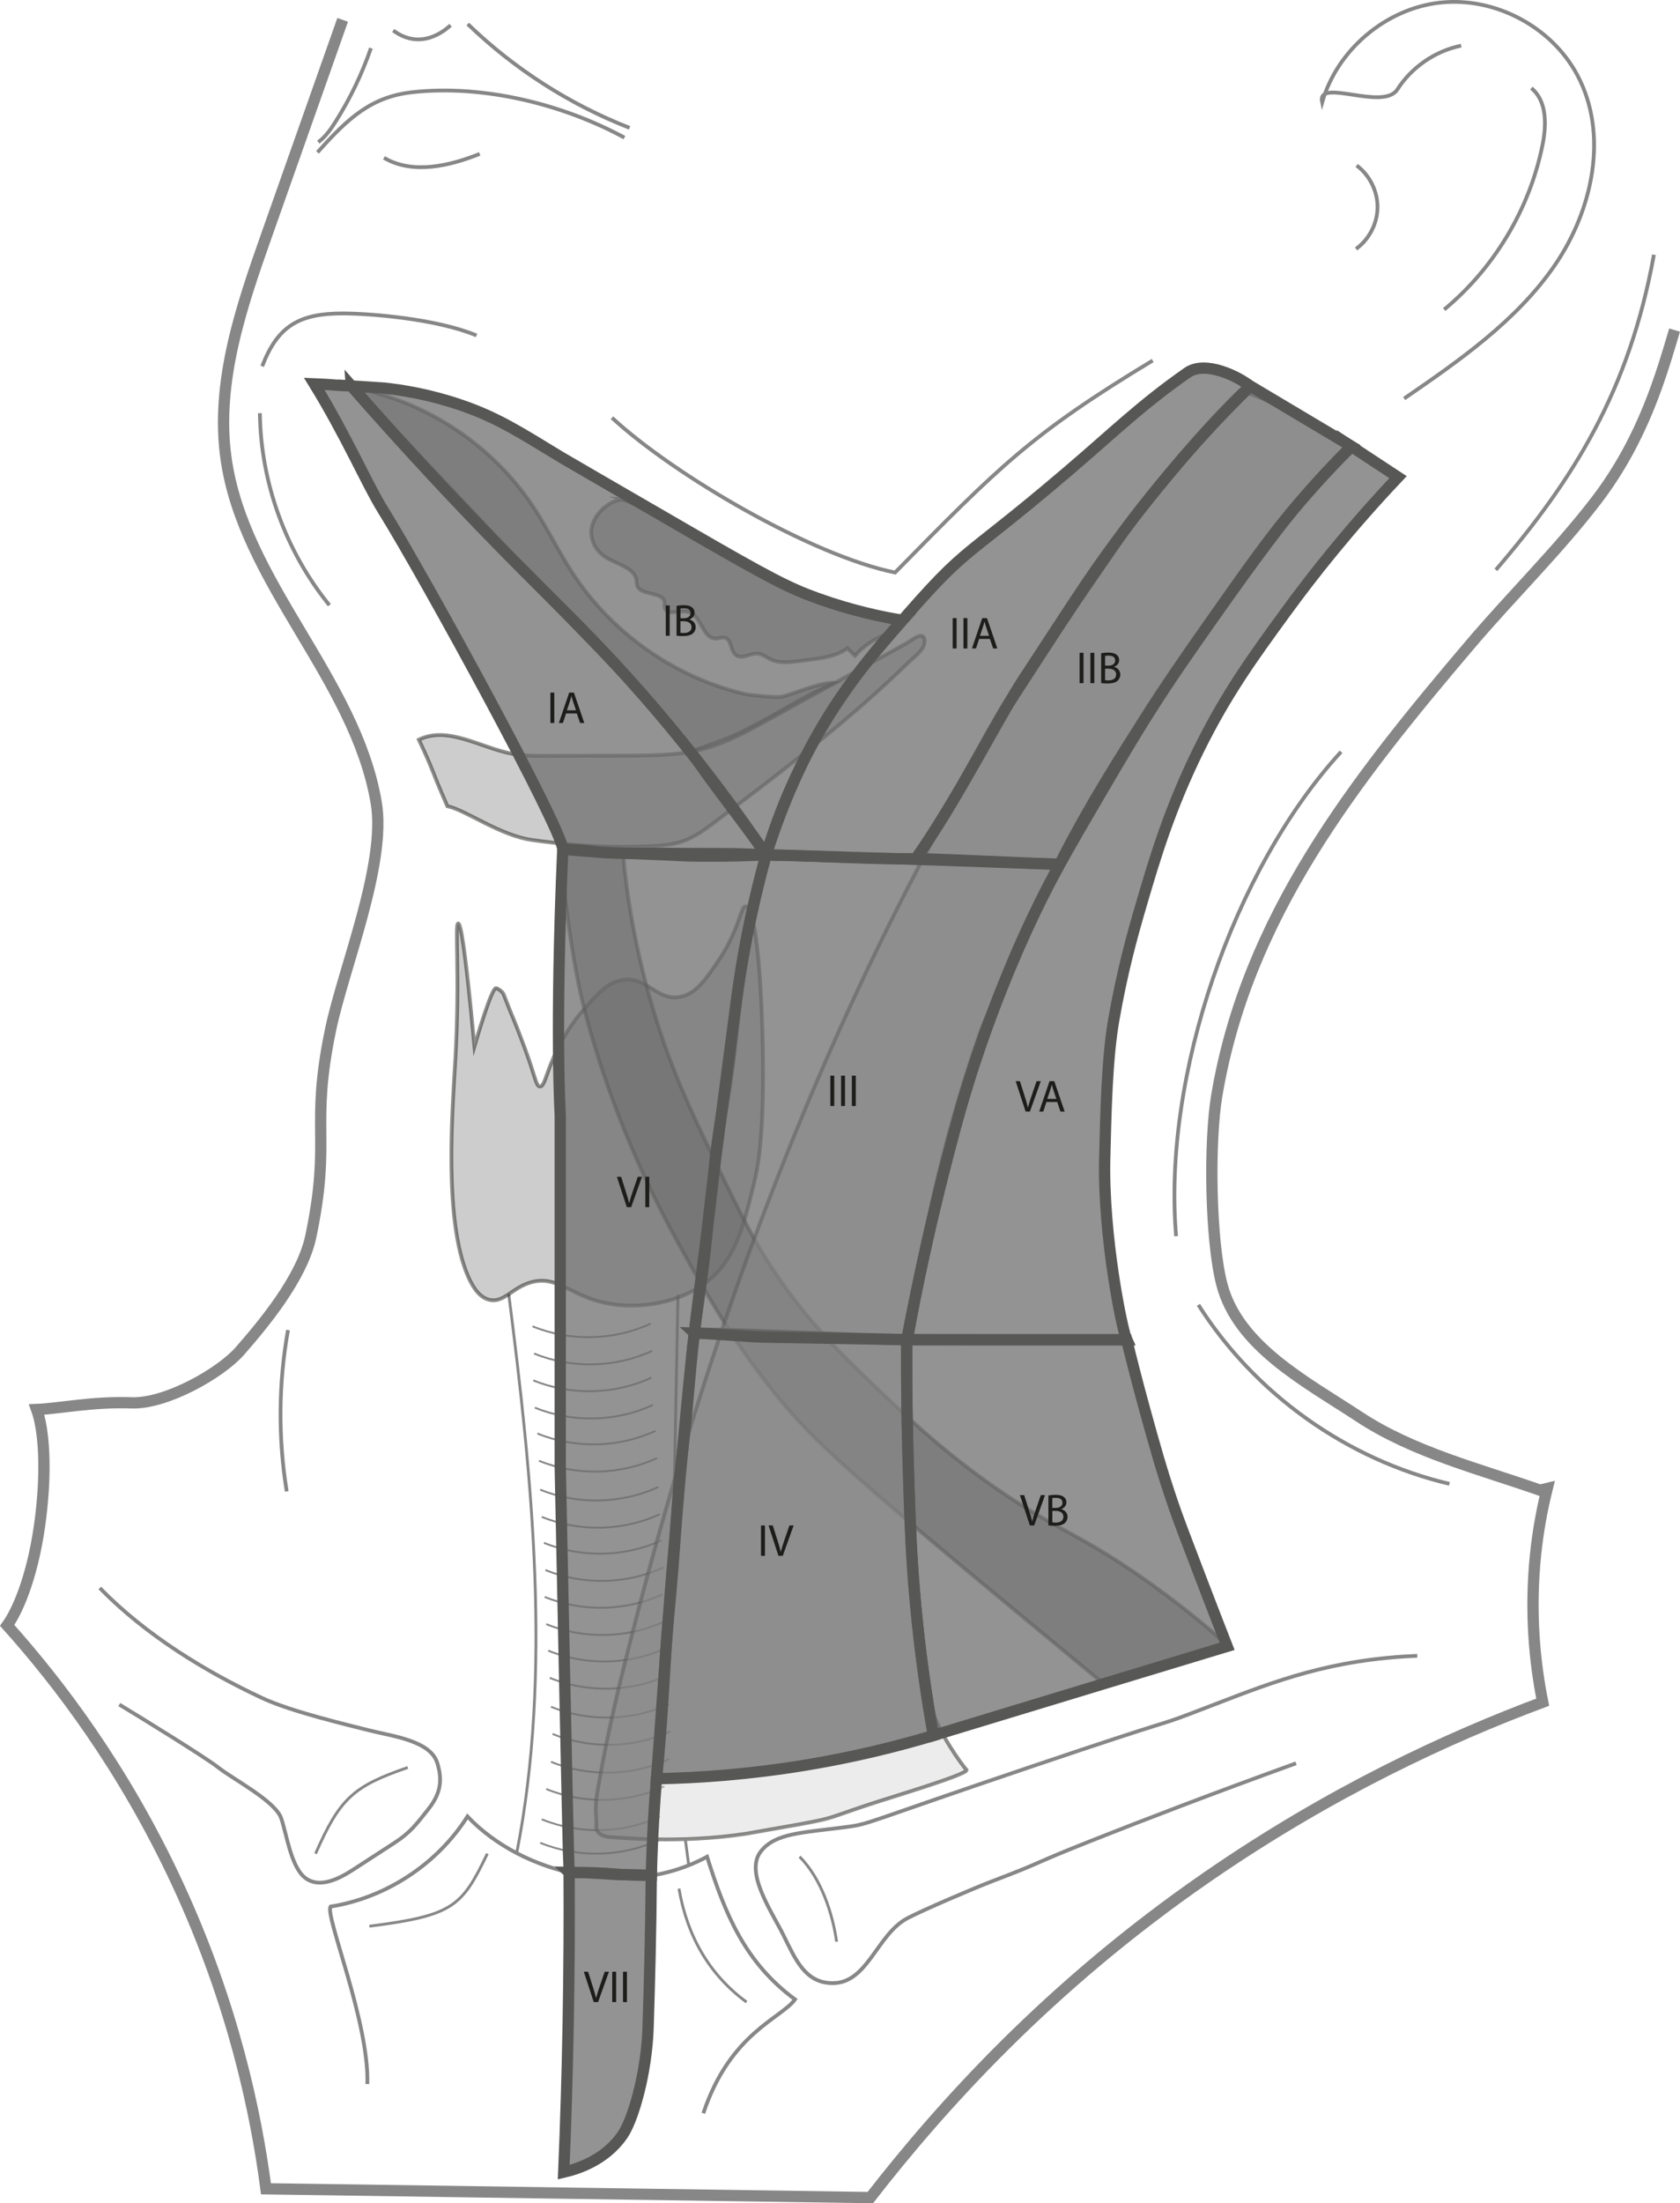 <?xml version="1.0" encoding="UTF-8"?>
<svg xmlns="http://www.w3.org/2000/svg" viewBox="0 0 447.14 586.19">
  <g>
    <path d="M91.2,5.28c-6.73,19.06-13.47,38.12-20.2,57.17-6.77,19.16-13.65,39.24-10.86,59.36,4.61,33.26,34.35,58.61,39.99,91.71,2.79,16.35-8.76,44.17-12.14,60.41-5.47,26.24,.22,28.72-5.25,54.96-2.32,11.13-12.77,23.53-18.86,30.51-5.18,5.94-19.67,14.14-28.81,13.83-10.69-.37-19.42,1.55-25.31,1.77,1.9,5.23,2.68,15.56,1.06,28.73-1.73,14.12-5.64,24.14-8.91,28.71,13.48,15.03,31,37.84,45.38,68.86,14.78,31.87,20.84,60.72,23.5,81.03,53.4,.81,107.45,1.53,160.85,2.34,18.84-24.23,47.36-56.07,89.47-85.17,33.07-22.85,64.52-37.33,89.49-46.63-2.07-10.28-3.52-23.83-1.88-39.48,.61-5.77,1.62-11.55,3.08-17.39l-1.92,.46c-16.13-5.66-33.72-10.06-48-19.46s-32.38-18.75-36.68-35.3c-3.1-11.93-3.4-38-1.36-50.16,8.01-47.53,36.41-83.55,67.63-120.27,10.92-12.85,23.05-24.67,33.32-38.04,12.76-16.63,17.51-34.1,20.91-45.41" fill="none" stroke="#878787" stroke-miterlimit="10" stroke-width="3"/>
    <path d="M313.03,328.89c-3.65-42.38,15.14-97.54,43.9-128.87" fill="none" stroke="#878787" stroke-miterlimit="10"/>
    <path d="M398.14,151.61c20.73-24.13,35.49-47.73,42.06-83.84" fill="none" stroke="#878787" stroke-miterlimit="10"/>
    <path d="M388.89,12.15c-6.9,1.41-13.16,5.71-16.96,11.63-3.8,5.92-21.63-3.36-20.04,3.5,3.97-14.03,16.99-25.02,31.48-26.59,14.49-1.56,29.56,6.4,36.43,19.26,8.44,15.8,4.12,35.97-6.05,50.71s-25.27,25.22-40.02,35.37" fill="none" stroke="#878787" stroke-miterlimit="10"/>
    <path d="M361.07,44.02c3.46,2.57,5.59,6.83,5.56,11.14s-2.22,8.54-5.71,11.06" fill="none" stroke="#878787" stroke-miterlimit="10"/>
    <path d="M407.57,23.45c4.18,3.4,4.05,9.77,2.99,15.06-3.41,17.02-12.81,32.77-26.18,43.84" fill="none" stroke="#878787" stroke-miterlimit="10"/>
    <path d="M162.88,111.14c16.65,15.38,53.23,36.7,75.35,41.18,27.72-28.2,36.33-36.93,68.56-56.4" fill="none" stroke="#878787" stroke-miterlimit="10"/>
    <path d="M69.78,97.45c4.13-10.77,9.89-14.06,21.42-14.06,7.1,0,24.99,1.4,35.63,5.86" fill="none" stroke="#878787" stroke-miterlimit="10"/>
    <path d="M69.17,109.92c.23,18.45,6.86,36.77,18.5,51.09" fill="none" stroke="#878787" stroke-miterlimit="10"/>
    <path d="M26.56,422.49c12.24,12.55,28.18,22.26,43.24,29.29,7.67,3.58,22.48,7.07,28.51,8.6,6.03,1.53,16.19,2.68,18.06,8.62,1.52,4.82,.78,8.36-2.36,12.32s-4.78,6.22-9.02,8.97l-11,7.14c-3.72,2.41-8.55,4.86-12.31,2.5-4.15-2.62-5.26-11.52-6.83-16.16-1.55-4.59-12.94-10.49-16.73-13.51-3.29-2.63-21.39-13.77-26.37-16.76" fill="none" stroke="#878787" stroke-miterlimit="10"/>
    <path d="M83.99,493.17c6.49-14.78,10.07-17.93,24.53-22.92" fill="none" stroke="#878787" stroke-miterlimit="10" stroke-width=".75"/>
    <path d="M97.77,554.47c.54-16.44-11.36-44.9-9.79-47.22,14.8-2.35,28.42-11.32,36.44-23.98,14.82,15.65,43.11,22.02,63.77,10.71,4.75,15.1,10.03,28.13,23.41,37.96-3.58,5.05-17.29,8.9-24.4,30.3" fill="none" stroke="#878787" stroke-miterlimit="10"/>
    <path d="M98.31,512.47c22.35-2.83,24.63-5.22,31.4-19.3" fill="none" stroke="#878787" stroke-miterlimit="10" stroke-width=".75"/>
    <path d="M180.71,502.47q3.36,19.4,17.98,30.19" fill="none" stroke="#878787" stroke-miterlimit="10" stroke-width=".75"/>
    <path d="M377.21,440.53c-1.85,.07-4.65,.22-8.04,.55-21.33,2.09-35.24,8.39-52.65,14.96-9.18,3.47-1.57,.3-41.75,13.87-44.58,15.06-43.2,15.33-49.29,16.14-11.81,1.58-19.02,1.55-22.94,6.47-4.46,5.59,2.83,15.97,6,22.38,3.17,6.41,5.74,12.59,12.89,12.72,9.49,.18,11.92-12.94,20.05-17.26,4.12-2.19,18.11-8.15,22.47-9.81,15.22-5.79,9.03-3.92,27.54-11.23,12.44-4.92,30.46-11.87,53.45-20.19" fill="none" stroke="#878787" stroke-miterlimit="10"/>
    <path d="M212.81,493.98c5.86,5.84,8.84,15.42,9.86,22.62" fill="none" stroke="#878787" stroke-miterlimit="10" stroke-width=".75"/>
    <path d="M135.41,344.34c6.19,48.46,11.56,100.62,2.14,148.56" fill="none" stroke="#878787" stroke-miterlimit="10" stroke-width=".75"/>
    <path d="M180.45,344.34l-1.07,55.14" fill="none" stroke="#878787" stroke-miterlimit="10" stroke-width=".75"/>
    <path d="M141.74,352.87c9.98,4.09,21.65,3.83,31.43-.71" fill="none" stroke="#878787" stroke-miterlimit="10" stroke-width=".5"/>
    <path d="M143.71,289.07c1.31,.03,1.6-3.8,4.75-10.12,2.66-5.33,5.52-8.75,6.33-9.7,3.98-4.63,6.76-7.87,10.86-8.53,6.58-1.06,9.18,5.69,15.38,4.49,4.21-.81,6.81-4.65,10.17-9.62,5.72-8.45,5.83-14.51,7.32-14.45,2.89,.12,4.37,23.03,4.55,40.96,.21,20.99-1.43,28.78-2.37,32.65-2.9,11.9-5.13,21.04-13.39,26.91-7.48,5.32-18.71,7.09-27.9,4.58-8.04-2.19-11.5-6.82-17.88-5.13-5.18,1.37-7.41,5.62-11.27,4.71-2.29-.54-4.09-2.64-5.65-6.16-6.59-14.9-4.16-44.89-3.43-57.61,1.3-22.66-.2-36.31,.77-36.36,.62-.03,1.81,5.69,4.32,32.73,.54-1.83,4.59-15.79,5.77-15.52,.64,.15,1.76,1,2.01,1.66l1.82,4.62c.92,2.32,.82,1.72,3.64,9.24,3.01,8.04,3.12,10.61,4.19,10.64Z" fill="#9d9d9c" opacity=".5" stroke="#1d1d1b" stroke-miterlimit="10"/>
    <path d="M206.16,370.63c10.87,13.48,20.39,21.82,79.69,70.83,1.48,1.22,6.37,5.26,7.83,6.47,5.66-1.57,11.46-3.27,17.37-5.11,5.37-1.67,10.59-3.37,15.67-5.11-4.92-4.41-13.03-11.3-23.84-18.73-16.77-11.53-22.46-12.26-38.48-23.5-13.14-9.21-22.19-17.76-28.95-24.18-10.07-9.57-18.42-17.51-27.24-29.97-7.26-10.26-11.15-18.36-18.31-33.28-6.26-13.06-10.94-22.92-15.4-37.34-4.01-12.96-6.82-26.32-8.31-39.84-.18-1.6-.21-3.32-.54-4.87l-16.31-1.31c-.43,1.27,1.94,27.71,6.25,44.11,8.17,31.13,20.07,53.53,28.31,68,6.05,10.63,12.02,21.12,22.27,33.82Z" fill="#575756" opacity=".5" stroke="#1d1d1b" stroke-miterlimit="10"/>
    <path d="M76.65,353.87c-2.53,14.15-2.64,28.73-.34,42.92" fill="none" stroke="#878787" stroke-miterlimit="10"/>
    <path d="M318.96,347.16c15,23.69,39.52,41.17,66.81,47.62" fill="none" stroke="#878787" stroke-miterlimit="10"/>
    <path d="M165.54,132.82h.38c-3.73,.24-7.13,3.5-8.19,6.61s.3,6.73,3.28,8.69c3,1.98,7.76,2.86,8.35,6.08,.11,.6,.04,1.23,.3,1.8,1.1,2.4,6.52,1.47,7.16,3.99,.17,.68-.12,1.43,.21,2.06,.85,1.64,3.74,.34,5.79,.67,4.03,.64,4,7.6,8.06,7.15,.59-.07,1.15-.31,1.74-.26,2.34,.19,1.54,3.87,3.58,4.88,1.62,.8,3.55-.72,5.41-.6,1.34,.09,2.37,1,3.55,1.56,2.24,1.05,4.96,.76,7.48,.44l2.64-.33c3.63-.45,7.49-1,10.24-3.1l2.05,1.99c2.18-2.53,5.17-4.54,8.54-5.74,1.69-.6,3.91-1.75,3.2-3.21-.37-.77-1.42-1.07-2.34-1.3-19.34-4.76-37.77-12.26-54.33-22.12-5.74-3.42-10.64-7.01-17.11-9.26Z" fill="#706f6f" opacity=".5" stroke="#1d1d1b" stroke-miterlimit="10"/>
    <path d="M183.75,200.02s9.79-3.43,12.14-4.57c11.48-5.56,18.05-10.38,26.34-13.78-3.45-.45-12.21,3.46-14.4,3.73-1.65,.21-8.25-.44-9.86-.82-18.47-4.44-35.1-16.15-45.52-32.04-3.76-5.74-6.73-11.98-10.52-17.7-5.58-8.44-12.98-15.64-21.47-21.12-4.22-2.73-8.72-5.03-13.41-6.86-2.37-.92-4.78-1.72-7.23-2.39-.88-.24-2.92-1.16-3.79-.92-1.16,.31,.6,1.71,1.11,2.25,8.92,9.45,17.84,18.89,26.76,28.34,8.97,9.5,17.94,19,26.9,28.5,8.92,9.45,13.38,14.17,22.29,23.62,.37,.4,8.92,12.79,10.65,13.77Z" fill="#575756" opacity=".5" stroke="#1d1d1b" stroke-miterlimit="10"/>
    <path d="M204.53,191.46c-5.5,3.04-11.07,6.11-17.15,7.75-6.54,1.76-13.41,1.8-20.18,1.82-7.2,.02-14.41,.05-21.61,.07-3.09,0-6.2,.02-9.24-.55-8.45-1.59-17.14-7.53-24.87-3.76,4.42,9.47,2.6,6.28,7.58,17.69,4.78,.96,13.99,7.82,22.53,9,1.79,.25,3.31,.46,5.45,.7,8.3,.96,16.83,1.37,25.92,.95,2.9-.13,5.83-.33,8.58-1.25,3.39-1.14,6.31-3.34,9.17-5.5,6.37-4.82,12.74-9.65,19.03-14.57,6.34-4.97,12.6-10.04,18.68-15.31,3.04-2.63,6.03-5.32,8.97-8.06,1.48-1.38,2.95-2.78,4.4-4.2,1.22-1.19,3-2.48,3.86-3.96,.4-.69,.77-2.41-.06-2.98-.97-.66-3.4,1.35-4.27,1.82-3.77,2.09-7.54,4.17-11.31,6.26-7.54,4.17-15.08,8.34-22.63,12.51l-2.85,1.58Z" fill="#9d9d9c" opacity=".5" stroke="#1d1d1b" stroke-miterlimit="10"/>
    <path d="M84.71,37.81c1.96-1.44,3.38-3.48,4.67-5.54,3.85-6.1,6.99-12.64,9.34-19.46" fill="none" stroke="#878787" stroke-miterlimit="10"/>
    <path d="M166.19,36.61c-16.6-9-37.67-14.12-56.35-12.09-10.86,1.18-17.08,6.72-25.33,16.02" fill="none" stroke="#878787" stroke-miterlimit="10"/>
    <path d="M104.66,8.11c7.68,5.69,14.33-.54,15.25-1.39" fill="none" stroke="#878787" stroke-miterlimit="10"/>
    <path d="M124.5,6.4c12.35,11.92,27.07,21.36,43.06,27.62" fill="none" stroke="#878787" stroke-miterlimit="10"/>
    <path d="M102.2,41.98c7.76,4.6,17.83,2.03,25.48-1.04" fill="none" stroke="#878787" stroke-miterlimit="10"/>
    <path d="M142.15,360.11c9.98,4.09,21.65,3.83,31.43-.71" fill="none" stroke="#878787" stroke-miterlimit="10" stroke-width=".5"/>
    <path d="M141.94,367.25c9.98,4.09,21.65,3.83,31.43-.71" fill="none" stroke="#878787" stroke-miterlimit="10" stroke-width=".5"/>
    <path d="M142.35,374.5c9.98,4.09,21.65,3.83,31.43-.71" fill="none" stroke="#878787" stroke-miterlimit="10" stroke-width=".5"/>
    <path d="M143.04,381.39c9.98,4.09,21.65,3.83,31.43-.71" fill="none" stroke="#878787" stroke-miterlimit="10" stroke-width=".5"/>
    <path d="M143.45,388.63c9.98,4.09,21.65,3.83,31.43-.71" fill="none" stroke="#878787" stroke-miterlimit="10" stroke-width=".5"/>
    <path d="M143.78,396.32c9.98,4.09,21.65,3.83,31.43-.71" fill="none" stroke="#878787" stroke-miterlimit="10" stroke-width=".5"/>
    <path d="M144.19,403.56c9.98,4.09,21.65,3.83,31.43-.71" fill="none" stroke="#878787" stroke-miterlimit="10" stroke-width=".5"/>
    <path d="M144.77,410.47c9.98,4.09,21.65,3.83,31.43-.71" fill="none" stroke="#878787" stroke-miterlimit="10" stroke-width=".5"/>
    <path d="M145.18,417.71c9.98,4.09,21.65,3.83,31.43-.71" fill="none" stroke="#878787" stroke-miterlimit="10" stroke-width=".5"/>
    <path d="M144.97,424.86c9.98,4.09,21.65,3.83,31.43-.71" fill="none" stroke="#878787" stroke-miterlimit="10" stroke-width=".5"/>
    <path d="M145.39,432.1c9.98,4.09,21.65,3.83,31.43-.71" fill="none" stroke="#878787" stroke-miterlimit="10" stroke-width=".5"/>
    <path d="M145.91,439.15c9.98,4.09,21.65,3.83,31.43-.71" fill="none" stroke="#878787" stroke-miterlimit="10" stroke-width=".5"/>
    <path d="M146.32,446.39c9.98,4.09,21.65,3.83,31.43-.71" fill="none" stroke="#878787" stroke-miterlimit="10" stroke-width=".5"/>
    <path d="M146.65,454.08c9.98,4.09,21.65,3.83,31.43-.71" fill="none" stroke="#878787" stroke-miterlimit="10" stroke-width=".5"/>
    <path d="M147.06,461.32c9.98,4.09,21.65,3.83,31.43-.71" fill="none" stroke="#878787" stroke-miterlimit="10" stroke-width=".5"/>
    <path d="M146.65,468.73c9.98,4.09,21.65,3.83,31.43-.71" fill="none" stroke="#878787" stroke-miterlimit="10" stroke-width=".5"/>
    <path d="M145.39,475.97c9.98,4.09,21.65,3.83,31.43-.71" fill="none" stroke="#878787" stroke-miterlimit="10" stroke-width=".5"/>
    <path d="M144.19,484.03c9.98,4.09,21.65,3.83,31.43-.71" fill="none" stroke="#878787" stroke-miterlimit="10" stroke-width=".5"/>
    <path d="M143.78,490.28c9.98,4.09,21.65,3.83,31.43-.71" fill="none" stroke="#878787" stroke-miterlimit="10" stroke-width=".5"/>
    <path d="M166.25,442.69c30.63-123.55,80.58-242.66,164-338.81,4.51,1.56,9.72,3.72,15.26,6.74,4.73,2.58,10.79,5.62,14.17,8.16-26.58,27.9-42.3,53.04-55.16,74.1-24.29,39.78-41.1,74.35-43.73,81.97-11.06,32.01-15.62,57.08-17.6,73.67-5.23,43.91-.54,80.68,4.5,105.26,2.04,7.28,8.42,15.84,9.58,17.16-.32,1.33-19.61,7.05-25.91,9.13-14.41,4.75-6.68,3.2-32.92,7.82-17.6,2.64-33.41,1.01-36.02,.87-2.05-.11-3.85-1.12-3.72-2.86,.18-2.58-.57-3.99,.28-9.09,1.91-11.48,4.46-22.84,7.26-34.12Z" fill="#dadada" opacity=".5" stroke="#1d1d1b" stroke-miterlimit="10"/>
    <path d="M182.43,489.57l.88,6.7" fill="none" stroke="#878787" stroke-miterlimit="10" stroke-width=".75"/>
  </g>
  <g>
    <path id="leftLevelVII" d="M151.47,498.15c.08,13.04,0,26.35-.24,39.93-.24,13.55-.65,26.84-1.19,39.83,3.62-.84,10.95-3.13,15.57-9.78,.5-.71,2.23-3.3,4.12-10.36,2.42-9.02,2.7-16.36,2.77-18.65,.35-11.05,.72-24.55,.85-40.2-15.74-.26-6.15-.52-21.89-.78Z" fill="rgba(112, 111, 111, .75)" stroke="#575756" stroke-miterlimit="10" stroke-width="3"/>
    <path id="leftLevelVI" d="M203.92,227.43c-4,.2-10.08,.41-17.53,.34-5.68-.05,0,0-22.55-.87-8.89-.34-12.65-.92-14.06-.96-2.09,48.49-.67,70.69-.67,70.69,0,0,0,93.62,0,93.63,0,0,2.14,105.5,2.35,107.88,15.74,.26,6.15,.52,21.89,.78,.27-10.85,.88-19.65,1.38-25.69,.47-5.56,3.57-50.21,4.6-60.51,.61-6.12,2.62-32.43,5.23-55.94,2.04-18.34,4.87-36.98,5.46-44.8,.82-10.8,3.07-19.12,4.65-33.8,1.49-13.91,2.58-20.49,3.07-23.31,1.98-11.49,4.34-20.89,6.17-27.44Z" fill="rgba(112, 111, 111, .75)" stroke="#575756" stroke-miterlimit="10" stroke-width="3"/>
    <path id="leftLevelVB" d="M241.32,356.4c8.38,.02,15.16,.03,19.71,.04,5.89,0,10.5,0,24.2,0,1.36,0,13.3,0,14.63,0,1.18,4.83,2.83,11.39,4.97,19.13,2.38,8.61,4.35,15.76,7.5,24.93,1.32,3.84,3.32,9.06,7.26,19.36,2.89,7.56,5.32,13.81,7.02,18.15-6.61,2-25.34,7.68-31.95,9.68-12.43,3.77-33.8,10.26-46.23,14.04-1.55-8.52-3.49-20.83-4.84-35.82-1-11.1-1.3-19.49-1.69-30.74-.34-9.72-.66-22.94-.59-38.77Z" fill="rgba(112, 111, 111, .75)" stroke="#575756" stroke-miterlimit="10" stroke-width="3"/>
    <path id="leftLevelVA" d="M359.68,118.78c4.14,2.72,8.27,5.45,12.41,8.17-12.94,13.69-22.82,26.21-29.96,36.01-8.54,11.71-15.69,21.53-23,36.31-7.89,15.96-11.85,29.41-15.13,40.55-2.79,9.46-5.32,18.7-7.56,31.47-1.8,10.22-2.11,24.51-2.41,36.8-.51,20.82,4.65,45.9,5.84,48.36h-58.37c2.8-15.75,5.81-29.03,8.34-39.19,3.73-15.03,7.31-29.24,14.18-47.53,6.52-17.37,12.71-29.65,14.18-32.52,3.5-6.87,6.84-12.61,13.53-24.07,6.26-10.73,10.86-18.62,17.66-29.07,5.75-8.83,10.02-14.81,17.65-25.49,11.76-16.46,16.48-22.1,18.13-24.05,5.74-6.79,10.87-12.11,14.52-15.73Z" fill="rgba(112, 111, 111, .75)" stroke="#575756" stroke-miterlimit="10" stroke-width="3"/>
    <path id="leftLevelIV" d="M184.81,354.64c17.83,.31,38.68,1.46,56.51,1.77-.07,13.08,.14,24.63,.44,34.3,.42,13.58,.74,23.94,2.06,37.55,1.25,12.98,2.97,24.27,4.62,33.48-9.95,2.98-21.33,5.77-34.01,7.87-14.66,2.42-28.05,3.41-39.69,3.63,1.78-17.27,2.18-32.8,3.11-42.19,2.16-21.74,2.01-29.88,3.78-44.51,1.61-13.33,2.19-25.13,3.19-31.89Z" fill="rgba(112, 111, 111, .75)" stroke="#575756" stroke-miterlimit="10" stroke-width="3"/>
    <path id="leftLevelIII" d="M203.92,227.43c-4.45,16.26-6.72,29.7-7.97,39.08-.92,6.89-2.75,21.09-4.28,32.52s-3.05,24.18-3.47,28.71c-1.03,11.19-2.75,20.87-3.38,26.9,2.4,.04,15.58,1.05,17.98,1.09,12.14,.21,26.39,.46,38.53,.68,1.06-5.53,2.5-12.77,4.36-21.25,1.35-6.16,3.42-15.53,6.61-27.7,2.07-7.89,3.67-13.97,6.36-22.34,1.59-4.95,4.31-13.02,8.22-22.79,1.66-4.14,4.31-10.72,8.38-19.17,2.56-5.32,4.91-9.78,6.77-13.18-14.3-.54-28.66-1.05-43.1-1.51-11.71-.38-23.38-.72-35.01-1.04Z" fill="rgba(112, 111, 111, .75)" stroke="#575756" stroke-miterlimit="10" stroke-width="3"/>
    <path id="leftLevelIIB" d="M282.03,229.92c8.11-15.99,16.59-29.07,22.59-38.58,5.16-8.18,10.1-15.24,19.97-29.35,11.4-16.3,16.09-22.25,20.58-27.53,5.75-6.77,10.87-12.1,14.52-15.73-8.98-5.35-17.95-10.69-26.93-16.04-6.76,6.16-14.91,15.18-24.59,27.05-8.59,10.53-9.1,11.6-16.66,22.53-9.18,13.28-12.52,18.73-23.16,35.06-5.29,8.11-13.09,24.69-24.58,41.09,14.63,.45,23.63,1.05,38.27,1.5Z" fill="rgba(112, 111, 111, .75)" stroke="#575756" stroke-miterlimit="10" stroke-width="3"/>
    <path id="leftLevelIA" d="M93.51,102.69c-5.11-.19-4.76-.38-9.87-.57,8.52,13.84,14.1,26.82,18.15,33.34,11.94,19.23,47.84,85.16,47.99,90.48,10.1,.33,6.48,.98,16.67,1.06,29.33,.22,25.13-.1,37.46,.43-6.06-8.78-12.41-16.49-18.48-25.26-3.8-4.87-9.59-12.05-17.08-20.41-5.36-5.98-10.5-11.24-20.57-21.52-13.03-13.3-13.97-13.91-22.81-23.16-2.01-2.1-8.23-8.62-16.21-17.35-5.69-6.23-10.8-11.96-15.25-17.05Z" fill="rgba(112, 111, 111, .75)" stroke="#575756" stroke-miterlimit="10" stroke-width="3"/>
    <path id="leftLevelIB" d="M240.18,165.03c-5.28-.86-13.3-2.51-22.64-5.86-7.56-2.72-12.84-5.43-34.34-17.88-22-12.74-33-19.11-33.77-19.58-11.15-6.76-16.93-10.56-26.68-13.91-8.33-2.86-15.57-4.01-20.43-4.54l-8.8-.57c6.72,7.68,16.83,18.99,29.52,32.35,16.9,17.8,25.26,25.41,35.19,35.76,12.03,12.53,28.32,31.1,45.7,56.62,3.61-12.13,8.13-21.84,11.99-28.94,1.14-2.1,6.23-11.34,14.79-22.31,3.59-4.6,6.89-8.34,9.48-11.14Z" fill="rgba(112, 111, 111, .75)" stroke="#575756" stroke-miterlimit="10" stroke-width="3"/>
    <path id="leftLevelIIA" d="M203.92,227.43c8.81-27.49,19.66-42.96,29.39-54.39,25.47-29.93,19.37-20.78,50.61-47.39,12.64-10.77,19.79-17.91,32.13-26.51,4.81-3.36,13.66,1.12,16.71,3.61-7.68,7.49-18.8,19.13-31.03,35.11-10.49,13.7-13.53,18.75-29.19,42.65-6.53,9.96-16.75,30.57-28.77,47.97-12.72,.09-25.38-.77-39.84-1.05Z" fill="rgba(112, 111, 111, .75)" stroke="#575756" stroke-miterlimit="10" stroke-width="3"/>
  </g>
  <g>
    <g id="_Pfad_" data-name="&amp;lt;Pfad&amp;gt;">
      <path d="M158.03,532.66l-2.64-8.08h1.13l1.26,3.98c.35,1.09,.65,2.07,.86,3.02h.02c.23-.94,.56-1.96,.92-3.01l1.37-3.99h1.12l-2.89,8.08h-1.15Z" fill="#1d1d1b"/>
      <path d="M163.99,524.58v8.08h-1.04v-8.08h1.04Z" fill="#1d1d1b"/>
      <path d="M166.86,524.58v8.08h-1.04v-8.08h1.04Z" fill="#1d1d1b"/>
    </g>
    <g id="_Pfad_-2" data-name="&amp;lt;Pfad&amp;gt;">
      <path d="M166.83,321.17l-2.64-8.08h1.13l1.26,3.98c.35,1.09,.65,2.07,.86,3.02h.02c.23-.94,.56-1.96,.92-3.01l1.37-3.99h1.12l-2.89,8.08h-1.15Z" fill="#1d1d1b"/>
      <path d="M172.8,313.08v8.08h-1.04v-8.08h1.04Z" fill="#1d1d1b"/>
    </g>
    <g id="_Pfad_-3" data-name="&amp;lt;Pfad&amp;gt;">
      <path d="M274.1,405.85l-2.64-8.08h1.13l1.26,3.98c.35,1.09,.65,2.07,.86,3.02h.02c.23-.94,.56-1.96,.92-3.01l1.37-3.99h1.12l-2.89,8.08h-1.15Z" fill="#1d1d1b"/>
      <path d="M279.03,397.87c.46-.1,1.18-.17,1.91-.17,1.04,0,1.71,.18,2.22,.59,.42,.31,.67,.79,.67,1.43,0,.78-.52,1.46-1.37,1.78v.02c.77,.19,1.67,.83,1.67,2.03,0,.7-.28,1.22-.68,1.62-.56,.52-1.48,.76-2.79,.76-.72,0-1.27-.05-1.62-.1v-7.95Zm1.04,3.31h.95c1.1,0,1.75-.58,1.75-1.36,0-.95-.72-1.32-1.78-1.32-.48,0-.75,.04-.92,.07v2.6Zm0,3.87c.2,.04,.5,.05,.88,.05,1.08,0,2.08-.4,2.08-1.57,0-1.1-.95-1.56-2.09-1.56h-.86v3.08Z" fill="#1d1d1b"/>
    </g>
    <g id="_Pfad_-4" data-name="&amp;lt;Pfad&amp;gt;">
      <path d="M272.97,295.73l-2.64-8.08h1.13l1.26,3.98c.35,1.09,.65,2.07,.86,3.02h.02c.23-.94,.56-1.95,.92-3.01l1.37-3.99h1.12l-2.89,8.08h-1.15Z" fill="#1d1d1b"/>
      <path d="M278.51,293.19l-.84,2.54h-1.08l2.75-8.08h1.26l2.76,8.08h-1.12l-.86-2.54h-2.87Zm2.65-.82l-.79-2.33c-.18-.53-.3-1.01-.42-1.48h-.02c-.12,.48-.25,.97-.41,1.46l-.79,2.34h2.43Z" fill="#1d1d1b"/>
    </g>
    <g id="_Pfad_-5" data-name="&amp;lt;Pfad&amp;gt;">
      <path d="M203.59,405.85v8.08h-1.04v-8.08h1.04Z" fill="#1d1d1b"/>
      <path d="M207.19,413.93l-2.64-8.08h1.13l1.26,3.98c.35,1.09,.65,2.07,.86,3.02h.02c.23-.94,.56-1.96,.92-3.01l1.37-3.99h1.12l-2.89,8.08h-1.15Z" fill="#1d1d1b"/>
    </g>
    <g id="_Pfad_-6" data-name="&amp;lt;Pfad&amp;gt;">
      <path d="M222.04,286.18v8.08h-1.04v-8.08h1.04Z" fill="#1d1d1b"/>
      <path d="M224.9,286.18v8.08h-1.04v-8.08h1.04Z" fill="#1d1d1b"/>
      <path d="M227.77,286.18v8.08h-1.04v-8.08h1.04Z" fill="#1d1d1b"/>
    </g>
    <g id="_Pfad_-7" data-name="&amp;lt;Pfad&amp;gt;">
      <path d="M288.38,173.68v8.08h-1.04v-8.08h1.04Z" fill="#1d1d1b"/>
      <path d="M291.25,173.68v8.08h-1.04v-8.08h1.04Z" fill="#1d1d1b"/>
      <path d="M293.07,173.79c.46-.1,1.18-.17,1.91-.17,1.04,0,1.71,.18,2.22,.59,.42,.31,.67,.79,.67,1.43,0,.78-.52,1.46-1.37,1.77v.02c.77,.19,1.67,.83,1.67,2.03,0,.7-.28,1.22-.68,1.62-.56,.52-1.48,.76-2.79,.76-.72,0-1.27-.05-1.62-.1v-7.95Zm1.04,3.31h.95c1.1,0,1.75-.58,1.75-1.35,0-.95-.72-1.32-1.77-1.32-.48,0-.76,.04-.92,.07v2.6Zm0,3.87c.2,.04,.5,.05,.88,.05,1.08,0,2.08-.4,2.08-1.57,0-1.1-.95-1.56-2.09-1.56h-.86v3.08Z" fill="#1d1d1b"/>
    </g>
    <g id="_Pfad_-8" data-name="&amp;lt;Pfad&amp;gt;">
      <path d="M254.6,164.45v8.08h-1.04v-8.08h1.04Z" fill="#1d1d1b"/>
      <path d="M257.47,164.45v8.08h-1.04v-8.08h1.04Z" fill="#1d1d1b"/>
      <path d="M260.6,169.99l-.84,2.54h-1.08l2.75-8.08h1.26l2.76,8.08h-1.12l-.86-2.54h-2.87Zm2.65-.82l-.79-2.33c-.18-.53-.3-1.01-.42-1.48h-.02c-.12,.48-.25,.97-.41,1.46l-.79,2.34h2.43Z" fill="#1d1d1b"/>
    </g>
    <g id="_Pfad_-9" data-name="&amp;lt;Pfad&amp;gt;">
      <path d="M178.24,161.07v8.08h-1.04v-8.08h1.04Z" fill="#1d1d1b"/>
      <path d="M180.06,161.18c.46-.1,1.18-.17,1.91-.17,1.04,0,1.72,.18,2.22,.59,.42,.31,.67,.79,.67,1.43,0,.78-.52,1.46-1.37,1.77v.02c.77,.19,1.67,.83,1.67,2.03,0,.7-.28,1.22-.68,1.62-.56,.52-1.48,.76-2.79,.76-.72,0-1.27-.05-1.62-.1v-7.95Zm1.04,3.31h.95c1.1,0,1.75-.58,1.75-1.35,0-.95-.72-1.32-1.77-1.32-.48,0-.76,.04-.92,.07v2.6Zm0,3.87c.2,.04,.5,.05,.88,.05,1.08,0,2.07-.4,2.07-1.57,0-1.1-.95-1.56-2.09-1.56h-.86v3.08Z" fill="#1d1d1b"/>
    </g>
    <g id="_Pfad_-10" data-name="&amp;lt;Pfad&amp;gt;">
      <path d="M147.53,184.27v8.08h-1.04v-8.08h1.04Z" fill="#1d1d1b"/>
      <path d="M150.66,189.81l-.84,2.54h-1.08l2.75-8.08h1.26l2.76,8.08h-1.12l-.86-2.54h-2.87Zm2.65-.82l-.79-2.33c-.18-.53-.3-1.01-.42-1.48h-.02c-.12,.48-.25,.97-.41,1.46l-.79,2.34h2.43Z" fill="#1d1d1b"/>
    </g>
  </g>
</svg>